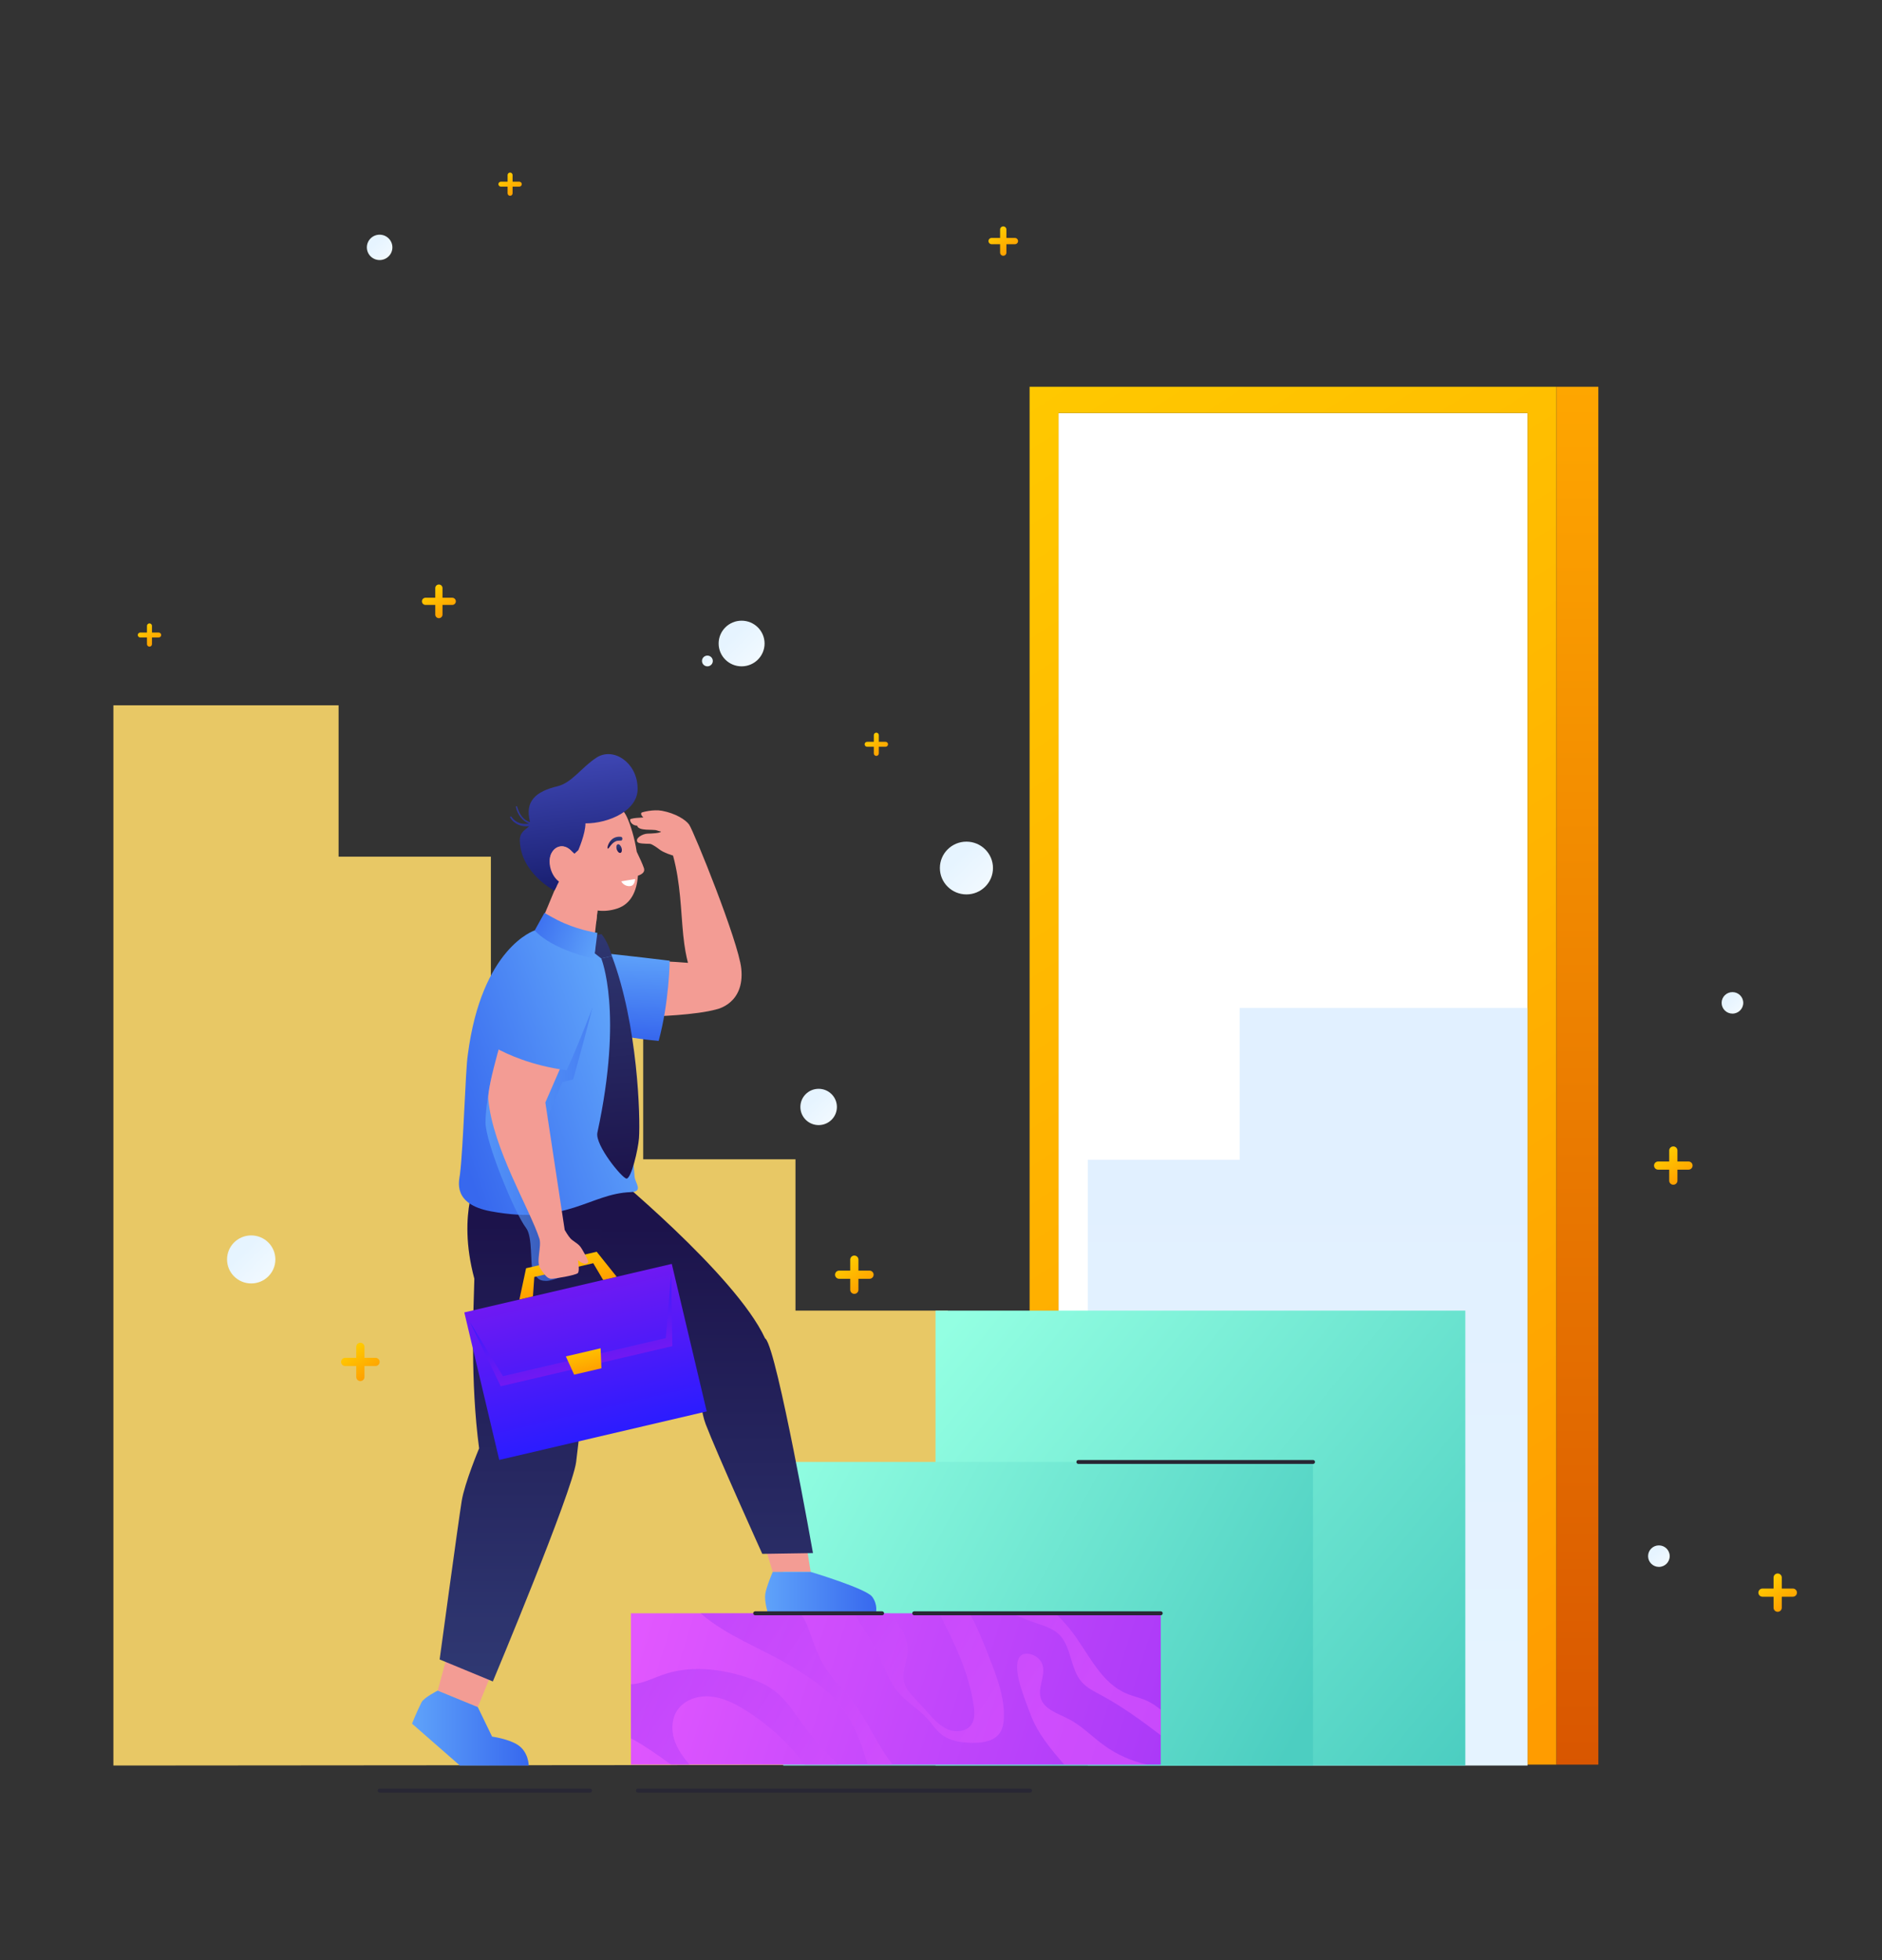 <svg width="360" height="375" viewBox="0 0 360 375" fill="none" xmlns="http://www.w3.org/2000/svg">
<rect x="0" y="0" width="360" height="375" fill="#333333" stroke="none"/>
<path d="M210.43 308.646V279.695H181.297V250.743H152.165V221.791H123.033V192.84H93.9V163.889H64.767V134.937H21.691V337.771L239.563 337.597V308.646H210.43Z" fill="#E8C865"/>
<path d="M292.202 79.013H202.477V337.597H292.202V79.013Z" fill="white"/>
<path d="M297.726 337.597H292.2V79.013H202.475V337.597H196.949V73.992H297.726V337.597Z" fill="url(#paint0_linear_690_7146)"/>
<path d="M305.743 73.992H297.727V337.597H305.743V73.992Z" fill="url(#paint1_linear_690_7146)"/>
<path d="M237.131 192.84V221.878H208.086V337.771H237.131H292.199V192.84H237.131Z" fill="url(#paint2_linear_690_7146)"/>
<path d="M280.294 250.742H178.953V337.771H280.294V250.742Z" fill="url(#paint3_linear_690_7146)"/>
<path d="M251.162 279.694H149.82V337.772H251.162V279.694Z" fill="url(#paint4_linear_690_7146)"/>
<path d="M222.033 308.646H120.691V337.598H222.033V308.646Z" fill="url(#paint5_linear_690_7146)"/>
<g opacity="0.5">
<path d="M160.363 337.601H153.909C150.81 333.435 146.904 329.853 142.471 327.111C140.442 325.852 138.226 324.75 135.843 324.555C133.46 324.353 130.866 325.222 129.547 327.208C128.476 328.827 128.393 330.947 128.974 332.798C129.539 334.596 130.67 336.177 131.922 337.601H128.363C128.25 337.511 128.129 337.429 128.016 337.346C125.8 335.735 123.553 334.162 121.163 332.82C121.004 332.73 120.846 332.648 120.688 332.573V322.218C122.655 322.195 124.699 321.154 126.637 320.457C131.719 318.613 137.419 319.168 142.569 320.801C144.68 321.476 146.768 322.337 148.487 323.731C150.395 325.282 151.745 327.388 153.177 329.374C155.319 332.326 157.724 335.083 160.363 337.601Z" fill="url(#paint6_linear_690_7146)"/>
<path d="M170.746 337.601H165.966C162.905 326.826 159.105 323.439 151.286 318.741C145.555 315.301 138.995 312.993 134.004 308.647H152.944C152.99 308.685 153.035 308.73 153.073 308.767C153.955 309.659 154.4 310.88 154.822 312.064C155.712 314.582 156.609 317.122 158.064 319.355C159.542 321.626 161.555 323.506 163.206 325.657C166.065 329.381 167.867 333.974 170.746 337.601Z" fill="url(#paint7_linear_690_7146)"/>
<path d="M192.017 328.684C191.972 329.688 191.814 330.722 191.241 331.547C190.163 333.113 188.006 333.45 186.099 333.435C183.972 333.42 181.733 333.098 180.067 331.794C178.958 330.925 178.204 329.688 177.247 328.654C175.754 327.028 173.793 325.882 172.285 324.271C170.43 322.293 169.375 319.722 168.357 317.22C167.46 315.017 164.956 311.405 163.426 308.647H170.257C172.014 310.753 173.665 313.113 173.59 315.811C173.529 317.991 172.323 320.202 173.062 322.255C173.379 323.162 174.042 323.896 174.691 324.608C175.678 325.694 176.666 326.773 177.654 327.852C178.747 329.051 179.886 330.288 181.394 330.895C182.902 331.502 184.885 331.269 185.805 329.943C186.498 328.939 186.43 327.62 186.272 326.421C185.412 320.127 182.562 314.312 179.667 308.647H185.48C186.988 311.36 188.127 314.275 189.258 317.167C190.705 320.876 192.177 324.713 192.017 328.684Z" fill="url(#paint8_linear_690_7146)"/>
<path d="M219.484 337.602H203.582C201.019 334.664 198.47 331.615 197.121 327.973C195.763 324.339 193.019 317.887 195.65 316.493C197.166 316.059 198.945 317.01 199.413 318.509C200.054 320.54 198.478 322.758 199.058 324.811C199.692 327.014 202.331 327.801 204.382 328.85C206.915 330.153 208.913 332.274 211.228 333.937C213.678 335.713 216.513 336.965 219.484 337.602Z" fill="url(#paint9_linear_690_7146)"/>
<path d="M222.034 327.096V331.974C218.37 329.194 214.653 326.466 210.604 324.293C209.299 323.589 207.927 322.922 206.939 321.813C204.639 319.228 205.016 314.927 202.468 312.581C201.292 311.502 199.693 311.038 198.185 310.521C196.579 309.974 195.018 309.344 193.473 308.647H201.887C203.199 309.906 204.406 311.285 205.476 312.754C208.47 316.867 210.769 322.008 215.467 323.993C216.741 324.54 218.128 324.803 219.388 325.38C220.354 325.822 221.212 326.429 222.034 327.096Z" fill="url(#paint10_linear_690_7146)"/>
</g>
<path d="M114.472 172.511C114.472 172.511 114.275 174.326 114.022 176.651C113.801 178.654 113.54 181.034 113.326 182.958C110.077 184.734 102.078 179.761 102.078 179.761C103.928 175.558 106.046 170.389 106.046 170.389L106.947 168.614L114.069 172.299L114.472 172.511Z" fill="#F39C94"/>
<path d="M114.473 172.51C114.473 172.51 114.275 174.325 114.023 176.65C109.525 174.796 107.406 170.39 107.406 170.39C107.406 170.39 111.303 171.513 114.069 172.298L114.473 172.51Z" fill="#F39C94"/>
<path d="M123.178 166.091C122.917 165.316 122.279 163.946 121.798 162.951C121.378 160.215 120.56 157.685 119.929 156.331C117.743 151.633 112.11 153.379 107.984 155.172C103.86 156.966 101.2 163.908 105.151 168.135C109.102 172.362 113.047 175.465 118.066 173.814C120.742 172.933 121.811 170.425 122.03 167.528C122.708 167.308 123.443 166.883 123.178 166.091Z" fill="#F39C94"/>
<path d="M114.094 144.951C111.209 146.831 109.383 149.765 106.668 150.414C102.492 151.413 100.319 153.283 101.395 157.281C101.209 157.235 101.031 157.172 100.864 157.086C99.839 156.557 99.195 155.372 98.915 154.317C98.875 154.167 98.658 154.25 98.69 154.396C99.031 155.949 99.952 157.066 101.205 157.57C99.943 157.773 98.712 157.495 97.812 156.254C97.712 156.116 97.509 156.256 97.595 156.401C98.368 157.713 99.804 158.23 101.209 158.075C100.433 158.819 99.403 159.185 99.44 160.828C99.579 167.046 106.045 170.392 106.045 170.392L106.945 168.614C106.945 168.614 104.798 166.414 105.233 163.98C105.364 163.247 105.822 162.586 106.472 162.215C108.065 161.308 109.197 162.756 109.886 163.324L110.623 162.645C110.623 162.645 111.99 159.52 111.99 157.522C116.372 157.561 122.359 155.036 121.949 150.491C121.741 145.814 117.288 142.871 114.094 144.951Z" fill="url(#paint11_linear_690_7146)"/>
<path d="M109.751 164.156C109.751 164.156 109.967 163.133 108.752 162.322C107.65 161.587 106.052 161.734 105.36 163.554C104.668 165.374 105.634 167.966 107.218 168.839C108.739 169.678 109.669 164.773 109.751 164.156Z" fill="#F39C94"/>
<path d="M145.582 293.415L147.81 300.73H155.075L153.851 293.131" fill="#F39C94"/>
<path d="M146.465 256.15C146.427 256.109 146.382 256.075 146.341 256.038C140.667 243.757 115.757 223.438 115.757 223.438L104.473 231.188L104.478 231.227L106.356 246.058C106.356 246.058 125.192 259.22 133.613 264.427C133.818 267.111 134.214 270.431 134.981 272.444C137.101 278.009 145.814 297.277 145.814 297.277L155.511 297.127C155.511 297.127 148.683 258.553 146.465 256.15Z" fill="url(#paint12_linear_690_7146)"/>
<path d="M85.866 315.525L83.727 323.442L91.398 326.594L95.012 317.725" fill="#F39C94"/>
<path d="M83.727 323.441L91.398 326.594L94.128 332.238C94.128 332.238 97.283 332.672 99.046 333.826C101.136 335.194 101.136 337.772 101.136 337.772H87.969L78.816 329.764C78.816 329.764 79.622 327.694 80.63 325.677C81.084 324.767 83.727 323.441 83.727 323.441Z" fill="url(#paint13_linear_690_7146)"/>
<path d="M91.62 224.508C91.62 224.508 87.293 231.797 90.735 244.642C90.547 251.019 89.968 264.484 91.647 277.091C91.647 277.091 88.874 283.713 88.317 287.158C87.66 291.222 84.098 317.479 84.098 317.479L94.276 321.684C94.276 321.684 109.471 285.399 110.208 279.696C111.049 273.189 116.026 226.775 116.026 226.775L91.62 224.508Z" fill="url(#paint14_linear_690_7146)"/>
<path d="M141.793 185.28C141.247 180.102 132.699 159.007 131.819 157.758C131.174 156.842 129.22 155.595 126.619 155.113C124.948 154.803 122.826 155.383 122.728 155.467C122.468 155.69 122.814 156.208 123.078 156.388C122.096 156.49 121.511 156.429 120.681 156.668C120.282 156.782 120.709 157.942 121.87 157.951C122.128 159.069 124.938 158.584 125.676 158.876C125.836 158.94 126.119 159.018 126.457 159.1C126.219 159.415 124.573 159.474 123.877 159.487C122.918 159.505 121.418 160.378 121.947 161.099C122.17 161.404 123.378 161.417 124.285 161.436C124.767 161.445 126.074 162.458 126.074 162.458C126.904 163.155 128.742 163.681 128.742 163.681C130.195 168.992 130.234 174.32 130.693 178.88C130.938 181.311 131.288 183.038 131.6 184.207C128.503 183.94 125.106 183.835 125.106 183.835C119.463 183.762 120.299 194.28 123.029 194.427C125.171 194.543 133.357 194.16 137.028 193.104V193.105C137.03 193.106 142.508 192.077 141.793 185.28Z" fill="#F39C94"/>
<path d="M131.82 184.349C131.82 184.349 134.918 184.019 137.352 188.16C137.352 188.16 136.357 183.176 131.82 184.349Z" fill="#F39C94"/>
<path d="M113.5 182.138C113.5 182.138 121.362 182.972 128.105 183.799C128.105 183.799 128.007 191.764 125.99 199.143C125.99 199.143 115.221 198.215 110.993 195.967C106.763 193.72 106.521 182.42 113.5 182.138Z" fill="url(#paint15_linear_690_7146)"/>
<path d="M118.917 190.201C117.254 181.676 113.473 178.729 113.473 178.729L102.282 178.001C102.282 178.001 92.131 181.231 89.48 201.824C89.02 204.903 88.64 219.461 87.979 224.703C87.82 225.967 86.504 230.371 93.88 231.74C108.53 234.458 112.812 228.343 120.646 228.073C123.131 227.986 121.508 226.339 121.393 225.167C120.902 220.549 119.796 196.945 118.917 190.201Z" fill="url(#paint16_linear_690_7146)"/>
<path opacity="0.7" d="M94.224 205.218C94.224 205.218 92.875 210.848 92.875 214.733C92.875 218.619 98.533 232.228 100.62 234.916C101.948 236.627 101.368 241.973 101.948 243.102C102.528 244.231 102.861 245.057 104.475 245.057C106.088 245.057 110.062 243.077 110.062 243.077L94.224 205.218Z" fill="url(#paint17_linear_690_7146)"/>
<path opacity="0.5" d="M113.303 192.84C113.303 192.84 111.721 199.12 109.629 206.524L107.59 207L104.32 214.734L99.883 204.758L113.303 192.84Z" fill="url(#paint18_linear_690_7146)"/>
<path d="M135.186 270.025L95.499 279.305L88.816 251.082L128.503 241.802L135.186 270.025Z" fill="url(#paint19_linear_690_7146)"/>
<path d="M114.134 239.476L107.384 241.054L100.633 242.632L99.352 248.618L101.947 248.011L102.203 244.306L107.842 242.988L113.48 241.67L115.372 244.872L117.967 244.265L114.134 239.476Z" fill="url(#paint20_linear_690_7146)"/>
<path d="M127.355 255.996L111.782 259.637L96.209 263.278L89.859 252.875L95.776 265.21L112.193 261.371L128.61 257.532L128.371 243.87L127.355 255.996Z" fill="url(#paint21_linear_690_7146)"/>
<path d="M115.042 261.773L109.825 262.993L108.242 259.501L114.891 257.946L115.042 261.773Z" fill="url(#paint22_linear_690_7146)"/>
<path d="M110.883 238.355C110.371 237.795 109.58 237.427 109.12 236.931C108.659 236.435 108.02 235.307 108.02 235.307L104.318 210.921L109.48 199.057L97.018 195.192C97.018 195.192 93.162 207.56 93.406 210.305C94.236 219.672 101.4 231.414 103.184 236.993C103.641 238.422 102.484 241.427 103.35 242.674C104.093 243.744 104.639 244.614 105.381 244.64C106.124 244.665 110.002 243.988 110.513 243.58C110.932 243.245 110.551 241.104 110.551 241.104C112.113 242.3 112.575 241.562 112.523 241.308C112.471 241.053 111.395 238.915 110.883 238.355Z" fill="#F39C94"/>
<path d="M113.01 193.622C113.01 193.622 109.961 201.538 108.363 204.757C101.7 203.855 97.061 201.732 94.734 200.437C98.017 188.042 98.527 186.313 102.405 183.488C105.83 180.992 111.61 183.303 112.862 185.315C115.112 188.929 113.01 193.622 113.01 193.622Z" fill="url(#paint23_linear_690_7146)"/>
<path d="M117.045 182.904L115.009 183.361L113.75 182.372L114.021 178.88C114.021 178.88 114.632 178.752 115.069 178.715C115.529 179.277 116.419 180.581 117.045 182.904Z" fill="url(#paint24_linear_690_7146)"/>
<path d="M115.012 183.359C115.012 183.359 119.268 193.578 114.273 216.688C113.765 219.039 119.021 225.456 119.846 225.479C120.749 225.503 122.065 219.942 122.23 217.737C122.514 213.919 122.022 196.066 117.046 182.903L115.012 183.359Z" fill="url(#paint25_linear_690_7146)"/>
<path d="M102.281 178.001L104.149 174.637C104.149 174.637 106.069 175.831 107.958 176.64C111.296 178.07 114.271 178.473 114.271 178.473L113.636 183.413C113.636 183.413 105.819 181.844 102.281 178.001Z" fill="url(#paint26_linear_690_7146)"/>
<path d="M107.374 164.412C107.374 164.412 106.447 164.631 106.502 165.933C106.557 167.234 107.203 167.888 107.811 167.76C108.42 167.631 108.162 166.794 108.014 166.355C107.866 165.915 108.549 165.585 108.531 165.072C108.513 164.558 107.988 164.228 107.374 164.412Z" fill="#F39C94"/>
<path d="M147.808 300.73C147.808 300.73 146.584 303.593 146.38 304.961C146.177 306.329 146.89 308.646 146.89 308.646H167.537C167.537 308.646 167.995 307.038 166.823 305.468C165.65 303.897 155.072 300.73 155.072 300.73H147.808Z" fill="url(#paint27_linear_690_7146)"/>
<path d="M118.887 162.201C119.031 162.652 118.942 163.081 118.689 163.161C118.437 163.241 118.115 162.94 117.971 162.491C117.827 162.04 117.916 161.611 118.169 161.532C118.422 161.451 118.743 161.752 118.887 162.201Z" fill="url(#paint28_linear_690_7146)"/>
<path d="M118.819 160.107C118.819 160.107 118.118 159.966 117.438 160.319C116.417 160.848 116.086 162.186 116.258 162.346C116.43 162.505 116.848 161.348 117.801 160.944C118.201 160.774 118.753 160.868 118.904 160.791C119.068 160.709 119.152 160.194 118.819 160.107Z" fill="url(#paint29_linear_690_7146)"/>
<path d="M121.492 168.168L118.836 168.615C118.836 168.615 119.334 169.634 120.534 169.526C121.472 169.443 121.492 168.168 121.492 168.168Z" fill="white"/>
<path d="M52.675 240.947C52.675 243.484 50.605 245.54 48.052 245.54C45.499 245.54 43.43 243.483 43.43 240.947C43.43 238.41 45.499 236.354 48.052 236.354C50.605 236.354 52.675 238.41 52.675 240.947Z" fill="url(#paint30_linear_690_7146)"/>
<path d="M75.059 47.327C75.059 48.666 73.965 49.753 72.617 49.753C71.269 49.753 70.176 48.666 70.176 47.327C70.176 45.987 71.269 44.9 72.617 44.9C73.965 44.9 75.059 45.987 75.059 47.327Z" fill="url(#paint31_linear_690_7146)"/>
<path d="M331.393 193.919C332.536 193.919 333.462 192.998 333.462 191.863C333.462 190.727 332.536 189.807 331.393 189.807C330.251 189.807 329.324 190.727 329.324 191.863C329.324 192.998 330.251 193.919 331.393 193.919Z" fill="url(#paint32_linear_690_7146)"/>
<path d="M135.316 127.48C135.887 127.48 136.35 127.02 136.35 126.452C136.35 125.884 135.887 125.424 135.316 125.424C134.744 125.424 134.281 125.884 134.281 126.452C134.281 127.02 134.744 127.48 135.316 127.48Z" fill="url(#paint33_linear_690_7146)"/>
<path d="M317.323 299.768C318.466 299.768 319.392 298.847 319.392 297.711C319.392 296.576 318.466 295.655 317.323 295.655C316.18 295.655 315.254 296.576 315.254 297.711C315.254 298.847 316.18 299.768 317.323 299.768Z" fill="url(#paint34_linear_690_7146)"/>
<path d="M156.595 215.248C158.524 215.248 160.088 213.694 160.088 211.776C160.088 209.859 158.524 208.305 156.595 208.305C154.666 208.305 153.102 209.859 153.102 211.776C153.102 213.694 154.666 215.248 156.595 215.248Z" fill="url(#paint35_linear_690_7146)"/>
<path d="M141.858 127.48C144.285 127.48 146.252 125.525 146.252 123.113C146.252 120.702 144.285 118.747 141.858 118.747C139.432 118.747 137.465 120.702 137.465 123.113C137.465 125.525 139.432 127.48 141.858 127.48Z" fill="url(#paint36_linear_690_7146)"/>
<path d="M184.864 171.114C187.669 171.114 189.943 168.855 189.943 166.067C189.943 163.279 187.669 161.02 184.864 161.02C182.059 161.02 179.785 163.279 179.785 166.067C179.785 168.855 182.059 171.114 184.864 171.114Z" fill="url(#paint37_linear_690_7146)"/>
<path d="M322.983 222.211H320.869V220.11C320.869 219.678 320.517 219.328 320.082 219.328C319.647 219.328 319.295 219.678 319.295 220.11V222.211H317.181C316.747 222.211 316.395 222.561 316.395 222.992C316.395 223.424 316.747 223.775 317.181 223.775H319.295V225.876C319.295 226.307 319.647 226.657 320.082 226.657C320.516 226.657 320.869 226.307 320.869 225.876V223.775H322.983C323.417 223.775 323.769 223.425 323.769 222.992C323.769 222.56 323.417 222.211 322.983 222.211Z" fill="url(#paint38_linear_690_7146)"/>
<path d="M342.945 303.914H340.83V301.813C340.83 301.381 340.478 301.031 340.044 301.031C339.61 301.031 339.257 301.381 339.257 301.813V303.914H337.143C336.708 303.914 336.355 304.264 336.355 304.696C336.355 305.128 336.708 305.478 337.143 305.478H339.257V307.579C339.257 308.01 339.609 308.36 340.044 308.36C340.479 308.36 340.83 308.01 340.83 307.579V305.478H342.945C343.379 305.478 343.732 305.128 343.732 304.696C343.732 304.264 343.38 303.914 342.945 303.914Z" fill="url(#paint39_linear_690_7146)"/>
<path d="M166.324 243.088H164.209V240.987C164.209 240.555 163.857 240.205 163.423 240.205C162.989 240.205 162.636 240.555 162.636 240.987V243.088H160.522C160.087 243.088 159.734 243.438 159.734 243.87C159.734 244.302 160.086 244.652 160.522 244.652H162.636V246.753C162.636 247.184 162.988 247.534 163.423 247.534C163.858 247.534 164.209 247.184 164.209 246.753V244.652H166.324C166.758 244.652 167.11 244.302 167.11 243.87C167.11 243.438 166.759 243.088 166.324 243.088Z" fill="url(#paint40_linear_690_7146)"/>
<path d="M71.831 259.771H69.716V257.67C69.716 257.239 69.364 256.889 68.93 256.889C68.496 256.889 68.143 257.239 68.143 257.67V259.771H66.029C65.594 259.771 65.242 260.121 65.242 260.554C65.242 260.986 65.594 261.335 66.029 261.335H68.143V263.436C68.143 263.868 68.495 264.218 68.93 264.218C69.364 264.218 69.716 263.869 69.716 263.436V261.335H71.831C72.265 261.335 72.618 260.985 72.618 260.554C72.618 260.122 72.265 259.771 71.831 259.771Z" fill="url(#paint41_linear_690_7146)"/>
<path d="M169.388 141.919H168.105V140.644C168.105 140.382 167.892 140.17 167.628 140.17C167.364 140.17 167.15 140.382 167.15 140.644V141.919H165.868C165.604 141.919 165.391 142.132 165.391 142.393C165.391 142.655 165.604 142.867 165.868 142.867H167.15V144.142C167.15 144.404 167.365 144.616 167.628 144.616C167.892 144.616 168.105 144.404 168.105 144.142V142.867H169.388C169.651 142.867 169.865 142.655 169.865 142.393C169.865 142.131 169.651 141.919 169.388 141.919Z" fill="url(#paint42_linear_690_7146)"/>
<path d="M30.352 121.015H29.07V119.74C29.07 119.478 28.857 119.266 28.593 119.266C28.329 119.266 28.115 119.478 28.115 119.74V121.015H26.833C26.569 121.015 26.355 121.227 26.355 121.489C26.355 121.751 26.57 121.963 26.833 121.963H28.115V123.238C28.115 123.5 28.329 123.712 28.593 123.712C28.857 123.712 29.07 123.5 29.07 123.238V121.963H30.352C30.616 121.963 30.83 121.751 30.83 121.489C30.83 121.227 30.616 121.015 30.352 121.015Z" fill="url(#paint43_linear_690_7146)"/>
<path d="M99.333 34.762H98.05V33.487C98.05 33.225 97.837 33.013 97.573 33.013C97.309 33.013 97.096 33.225 97.096 33.487V34.762H95.813C95.549 34.762 95.336 34.974 95.336 35.236C95.336 35.498 95.549 35.71 95.813 35.71H97.096V36.985C97.096 37.247 97.309 37.459 97.573 37.459C97.837 37.459 98.05 37.247 98.05 36.985V35.71H99.333C99.597 35.71 99.81 35.498 99.81 35.236C99.81 34.974 99.596 34.762 99.333 34.762Z" fill="url(#paint44_linear_690_7146)"/>
<path d="M194.134 45.523H192.513V43.912C192.513 43.581 192.243 43.312 191.91 43.312C191.576 43.312 191.306 43.581 191.306 43.912V45.523H189.685C189.352 45.523 189.082 45.791 189.082 46.122C189.082 46.454 189.352 46.722 189.685 46.722H191.306V48.333C191.306 48.664 191.576 48.932 191.91 48.932C192.243 48.932 192.513 48.664 192.513 48.333V46.722H194.134C194.467 46.722 194.737 46.454 194.737 46.122C194.737 45.791 194.467 45.523 194.134 45.523Z" fill="url(#paint45_linear_690_7146)"/>
<path d="M86.502 114.357H84.644V112.51C84.644 112.13 84.334 111.823 83.952 111.823C83.57 111.823 83.261 112.131 83.261 112.51V114.357H81.402C81.02 114.357 80.711 114.665 80.711 115.045C80.711 115.424 81.021 115.732 81.402 115.732H83.261V117.579C83.261 117.959 83.571 118.266 83.952 118.266C84.335 118.266 84.644 117.958 84.644 117.579V115.732H86.502C86.885 115.732 87.194 115.424 87.194 115.045C87.195 114.665 86.885 114.357 86.502 114.357Z" fill="url(#paint46_linear_690_7146)"/>
<path d="M122.023 342.573H197.037" stroke="#282734" stroke-width="0.754" stroke-miterlimit="10" stroke-linecap="round" stroke-linejoin="round"/>
<path d="M72.617 342.573H112.863" stroke="#282734" stroke-width="0.754" stroke-miterlimit="10" stroke-linecap="round" stroke-linejoin="round"/>
<path d="M174.879 308.646H222.033" stroke="#282734" stroke-width="0.754" stroke-miterlimit="10" stroke-linecap="round" stroke-linejoin="round"/>
<path d="M144.457 308.646H168.727" stroke="#282734" stroke-width="0.754" stroke-miterlimit="10" stroke-linecap="round" stroke-linejoin="round"/>
<path d="M206.281 279.694H251.165" stroke="#282734" stroke-width="0.754" stroke-miterlimit="10" stroke-linecap="round" stroke-linejoin="round"/>
<defs>
<linearGradient id="paint0_linear_690_7146" x1="318.487" y1="314.527" x2="167.056" y2="80.206" gradientUnits="userSpaceOnUse">
<stop stop-color="#FF9C00"/>
<stop offset="1" stop-color="#FFCA00"/>
</linearGradient>
<linearGradient id="paint1_linear_690_7146" x1="301.735" y1="68.904" x2="301.735" y2="357.936" gradientUnits="userSpaceOnUse">
<stop offset="0.006" stop-color="#FFA700"/>
<stop offset="1" stop-color="#D65000"/>
</linearGradient>
<linearGradient id="paint2_linear_690_7146" x1="250.143" y1="353.792" x2="250.143" y2="220.938" gradientUnits="userSpaceOnUse">
<stop stop-color="#E6F4FF"/>
<stop offset="1" stop-color="#E1F0FF"/>
</linearGradient>
<linearGradient id="paint3_linear_690_7146" x1="280.874" y1="335.352" x2="180.939" y2="254.213" gradientUnits="userSpaceOnUse">
<stop stop-color="#4CCEC1"/>
<stop offset="1" stop-color="#93FFE2"/>
</linearGradient>
<linearGradient id="paint4_linear_690_7146" x1="247.346" y1="333.699" x2="146.337" y2="279.202" gradientUnits="userSpaceOnUse">
<stop stop-color="#4CCEC1"/>
<stop offset="1" stop-color="#93FFE2"/>
</linearGradient>
<linearGradient id="paint5_linear_690_7146" x1="224.538" y1="339.407" x2="117.031" y2="306.07" gradientUnits="userSpaceOnUse">
<stop stop-color="#A939F8"/>
<stop offset="1" stop-color="#E559FF"/>
</linearGradient>
<linearGradient id="paint6_linear_690_7146" x1="123.631" y1="320.775" x2="172.912" y2="354.241" gradientUnits="userSpaceOnUse">
<stop stop-color="#A939F8"/>
<stop offset="1" stop-color="#E559FF"/>
</linearGradient>
<linearGradient id="paint7_linear_690_7146" x1="131.368" y1="304.286" x2="184.126" y2="340.114" gradientUnits="userSpaceOnUse">
<stop stop-color="#A939F8"/>
<stop offset="1" stop-color="#E559FF"/>
</linearGradient>
<linearGradient id="paint8_linear_690_7146" x1="135.552" y1="288.559" x2="197.804" y2="330.835" gradientUnits="userSpaceOnUse">
<stop stop-color="#A939F8"/>
<stop offset="1" stop-color="#E559FF"/>
</linearGradient>
<linearGradient id="paint9_linear_690_7146" x1="140.254" y1="286.603" x2="199.844" y2="327.071" gradientUnits="userSpaceOnUse">
<stop stop-color="#A939F8"/>
<stop offset="1" stop-color="#E559FF"/>
</linearGradient>
<linearGradient id="paint10_linear_690_7146" x1="164.176" y1="288.368" x2="209.536" y2="319.172" gradientUnits="userSpaceOnUse">
<stop stop-color="#A939F8"/>
<stop offset="1" stop-color="#E559FF"/>
</linearGradient>
<linearGradient id="paint11_linear_690_7146" x1="108.725" y1="144.678" x2="111.792" y2="170.584" gradientUnits="userSpaceOnUse">
<stop stop-color="#3F47B4"/>
<stop offset="1" stop-color="#171D6D"/>
</linearGradient>
<linearGradient id="paint12_linear_690_7146" x1="129.992" y1="325.372" x2="129.992" y2="234.518" gradientUnits="userSpaceOnUse">
<stop stop-color="#2F3872"/>
<stop offset="1" stop-color="#1C134B"/>
</linearGradient>
<linearGradient id="paint13_linear_690_7146" x1="78.815" y1="330.607" x2="101.135" y2="330.607" gradientUnits="userSpaceOnUse">
<stop stop-color="#5FA3FA"/>
<stop offset="1" stop-color="#3768EE"/>
</linearGradient>
<linearGradient id="paint14_linear_690_7146" x1="100.062" y1="319.835" x2="100.062" y2="233.969" gradientUnits="userSpaceOnUse">
<stop stop-color="#2F3872"/>
<stop offset="1" stop-color="#1C134B"/>
</linearGradient>
<linearGradient id="paint15_linear_690_7146" x1="118.317" y1="181.977" x2="117.416" y2="198.199" gradientUnits="userSpaceOnUse">
<stop stop-color="#5FA3FA"/>
<stop offset="1" stop-color="#3768EE"/>
</linearGradient>
<linearGradient id="paint16_linear_690_7146" x1="119.54" y1="200.348" x2="85.46" y2="212.173" gradientUnits="userSpaceOnUse">
<stop stop-color="#5FA3FA"/>
<stop offset="1" stop-color="#3768EE"/>
</linearGradient>
<linearGradient id="paint17_linear_690_7146" x1="92.875" y1="225.137" x2="110.062" y2="225.137" gradientUnits="userSpaceOnUse">
<stop stop-color="#5FA3FA"/>
<stop offset="1" stop-color="#3768EE"/>
</linearGradient>
<linearGradient id="paint18_linear_690_7146" x1="99.882" y1="203.787" x2="113.302" y2="203.787" gradientUnits="userSpaceOnUse">
<stop stop-color="#5FA3FA"/>
<stop offset="1" stop-color="#3768EE"/>
</linearGradient>
<linearGradient id="paint19_linear_690_7146" x1="107.854" y1="243.035" x2="115.356" y2="275.122" gradientUnits="userSpaceOnUse">
<stop stop-color="#7719F1"/>
<stop offset="1" stop-color="#2A1CFF"/>
</linearGradient>
<linearGradient id="paint20_linear_690_7146" x1="108.828" y1="247.154" x2="106.937" y2="239.066" gradientUnits="userSpaceOnUse">
<stop stop-color="#FF9C00"/>
<stop offset="1" stop-color="#FFCA00"/>
</linearGradient>
<linearGradient id="paint21_linear_690_7146" x1="112.599" y1="263.089" x2="108.037" y2="243.576" gradientUnits="userSpaceOnUse">
<stop stop-color="#7719F1"/>
<stop offset="1" stop-color="#2A1CFF"/>
</linearGradient>
<linearGradient id="paint22_linear_690_7146" x1="112.548" y1="262.866" x2="111.263" y2="257.373" gradientUnits="userSpaceOnUse">
<stop stop-color="#FF9C00"/>
<stop offset="1" stop-color="#FFCA00"/>
</linearGradient>
<linearGradient id="paint23_linear_690_7146" x1="116.058" y1="190.34" x2="81.878" y2="202.2" gradientUnits="userSpaceOnUse">
<stop stop-color="#5FA3FA"/>
<stop offset="1" stop-color="#3768EE"/>
</linearGradient>
<linearGradient id="paint24_linear_690_7146" x1="114.991" y1="177.403" x2="118.78" y2="226.812" gradientUnits="userSpaceOnUse">
<stop stop-color="#2F3872"/>
<stop offset="1" stop-color="#1C134B"/>
</linearGradient>
<linearGradient id="paint25_linear_690_7146" x1="115.381" y1="177.353" x2="119.182" y2="226.933" gradientUnits="userSpaceOnUse">
<stop stop-color="#2F3872"/>
<stop offset="1" stop-color="#1C134B"/>
</linearGradient>
<linearGradient id="paint26_linear_690_7146" x1="114.647" y1="181.315" x2="100.545" y2="176.053" gradientUnits="userSpaceOnUse">
<stop stop-color="#5FA3FA"/>
<stop offset="1" stop-color="#3768EE"/>
</linearGradient>
<linearGradient id="paint27_linear_690_7146" x1="146.343" y1="304.688" x2="167.625" y2="304.688" gradientUnits="userSpaceOnUse">
<stop stop-color="#5FA3FA"/>
<stop offset="1" stop-color="#3768EE"/>
</linearGradient>
<linearGradient id="paint28_linear_690_7146" x1="118.354" y1="161.94" x2="118.581" y2="163.175" gradientUnits="userSpaceOnUse">
<stop stop-color="#2F3872"/>
<stop offset="1" stop-color="#1C134B"/>
</linearGradient>
<linearGradient id="paint29_linear_690_7146" x1="117.716" y1="160.629" x2="117.484" y2="162.497" gradientUnits="userSpaceOnUse">
<stop stop-color="#2F3872"/>
<stop offset="1" stop-color="#1C134B"/>
</linearGradient>
<linearGradient id="paint30_linear_690_7146" x1="57.512" y1="250.348" x2="46.544" y2="239.312" gradientUnits="userSpaceOnUse">
<stop stop-color="white"/>
<stop offset="1" stop-color="#E6F4FF"/>
</linearGradient>
<linearGradient id="paint31_linear_690_7146" x1="77.614" y1="52.292" x2="71.821" y2="46.463" gradientUnits="userSpaceOnUse">
<stop stop-color="white"/>
<stop offset="1" stop-color="#E6F4FF"/>
</linearGradient>
<linearGradient id="paint32_linear_690_7146" x1="335.628" y1="196.07" x2="330.719" y2="191.131" gradientUnits="userSpaceOnUse">
<stop stop-color="white"/>
<stop offset="1" stop-color="#E6F4FF"/>
</linearGradient>
<linearGradient id="paint33_linear_690_7146" x1="137.433" y1="128.556" x2="134.978" y2="126.086" gradientUnits="userSpaceOnUse">
<stop stop-color="white"/>
<stop offset="1" stop-color="#E6F4FF"/>
</linearGradient>
<linearGradient id="paint34_linear_690_7146" x1="321.557" y1="301.92" x2="316.648" y2="296.98" gradientUnits="userSpaceOnUse">
<stop stop-color="white"/>
<stop offset="1" stop-color="#E6F4FF"/>
</linearGradient>
<linearGradient id="paint35_linear_690_7146" x1="163.744" y1="218.881" x2="155.455" y2="210.54" gradientUnits="userSpaceOnUse">
<stop stop-color="white"/>
<stop offset="1" stop-color="#E6F4FF"/>
</linearGradient>
<linearGradient id="paint36_linear_690_7146" x1="150.85" y1="132.049" x2="140.425" y2="121.559" gradientUnits="userSpaceOnUse">
<stop stop-color="white"/>
<stop offset="1" stop-color="#E6F4FF"/>
</linearGradient>
<linearGradient id="paint37_linear_690_7146" x1="195.258" y1="176.396" x2="183.208" y2="164.27" gradientUnits="userSpaceOnUse">
<stop stop-color="white"/>
<stop offset="1" stop-color="#E6F4FF"/>
</linearGradient>
<linearGradient id="paint38_linear_690_7146" x1="322.17" y1="226.156" x2="318.477" y2="220.491" gradientUnits="userSpaceOnUse">
<stop stop-color="#FF9C00"/>
<stop offset="1" stop-color="#FFCA00"/>
</linearGradient>
<linearGradient id="paint39_linear_690_7146" x1="342.132" y1="307.86" x2="338.439" y2="302.194" gradientUnits="userSpaceOnUse">
<stop stop-color="#FF9C00"/>
<stop offset="1" stop-color="#FFCA00"/>
</linearGradient>
<linearGradient id="paint40_linear_690_7146" x1="165.51" y1="247.034" x2="161.818" y2="241.368" gradientUnits="userSpaceOnUse">
<stop stop-color="#FF9C00"/>
<stop offset="1" stop-color="#FFCA00"/>
</linearGradient>
<linearGradient id="paint41_linear_690_7146" x1="71.017" y1="263.717" x2="67.325" y2="258.052" gradientUnits="userSpaceOnUse">
<stop stop-color="#FF9C00"/>
<stop offset="1" stop-color="#FFCA00"/>
</linearGradient>
<linearGradient id="paint42_linear_690_7146" x1="168.894" y1="144.312" x2="166.654" y2="140.875" gradientUnits="userSpaceOnUse">
<stop stop-color="#FF9C00"/>
<stop offset="1" stop-color="#FFCA00"/>
</linearGradient>
<linearGradient id="paint43_linear_690_7146" x1="29.859" y1="123.408" x2="27.619" y2="119.971" gradientUnits="userSpaceOnUse">
<stop stop-color="#FF9C00"/>
<stop offset="1" stop-color="#FFCA00"/>
</linearGradient>
<linearGradient id="paint44_linear_690_7146" x1="98.839" y1="37.155" x2="96.599" y2="33.718" gradientUnits="userSpaceOnUse">
<stop stop-color="#FF9C00"/>
<stop offset="1" stop-color="#FFCA00"/>
</linearGradient>
<linearGradient id="paint45_linear_690_7146" x1="193.51" y1="48.548" x2="190.679" y2="44.205" gradientUnits="userSpaceOnUse">
<stop stop-color="#FF9C00"/>
<stop offset="1" stop-color="#FFCA00"/>
</linearGradient>
<linearGradient id="paint46_linear_690_7146" x1="85.788" y1="117.826" x2="82.541" y2="112.845" gradientUnits="userSpaceOnUse">
<stop stop-color="#FF9C00"/>
<stop offset="1" stop-color="#FFCA00"/>
</linearGradient>
</defs>
</svg>
